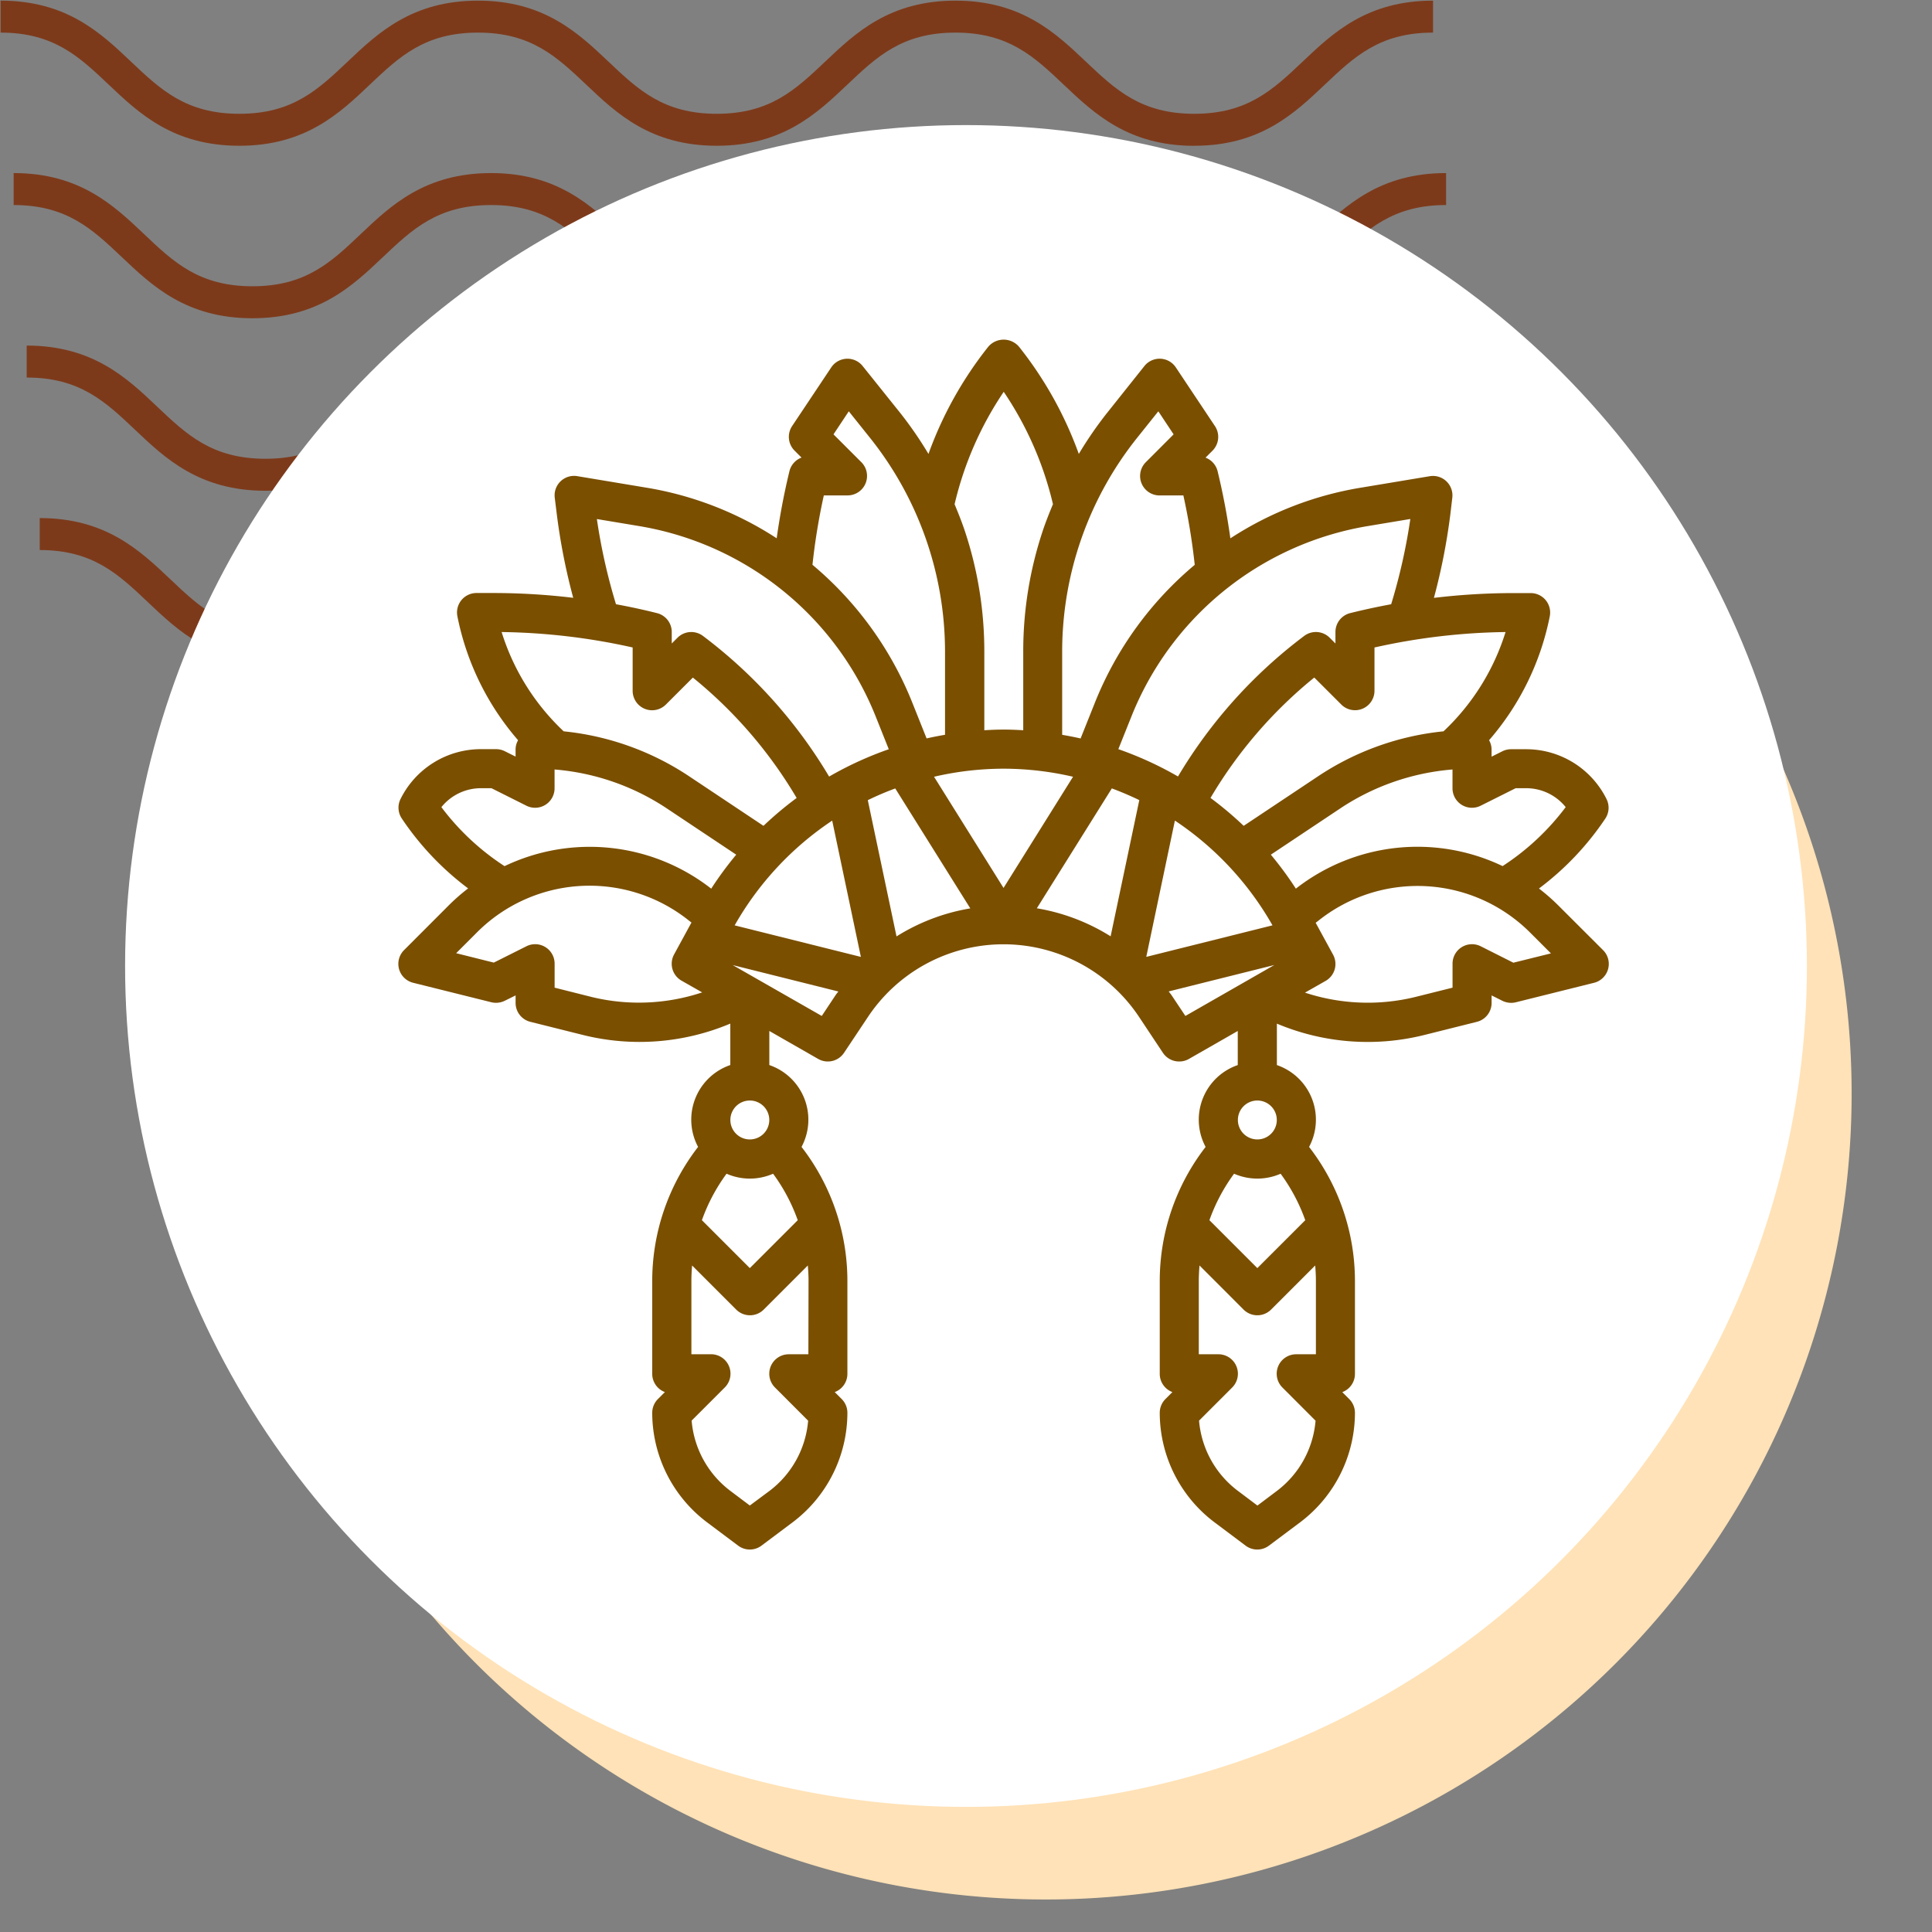 <svg xmlns="http://www.w3.org/2000/svg" xmlns:xlink="http://www.w3.org/1999/xlink" width="139" height="139" viewBox="0 0 139 139">
  <rect x="0" y="0" width="139" height="139" fill="#808080" stroke="none"/>
  <defs>
    <clipPath id="clip-path">
      <rect id="Rectángulo_400938" data-name="Rectángulo 400938" width="139" height="139" transform="translate(-0.043 -0.043)" fill="none"/>
    </clipPath>
    <clipPath id="clip-path-2">
      <rect id="Rectángulo_401073" data-name="Rectángulo 401073" width="105.872" height="47.68" fill="#7d3a1b"/>
    </clipPath>
  </defs>
  <g id="Grupo_1118364" data-name="Grupo 1118364" transform="translate(-422.492 -2102.563)">
    <g id="Grupo_1117779" data-name="Grupo 1117779" transform="translate(157.535 -3181.395)">
      <g id="Grupo_1099379" data-name="Grupo 1099379" transform="translate(265 5284)">
        <rect id="Rectángulo_401103" data-name="Rectángulo 401103" width="139" height="139" transform="translate(-0.043 -0.043)" fill="none"/>
        <g id="Grupo_1099348" data-name="Grupo 1099348" transform="translate(0)">
          <g id="Grupo_1099282" data-name="Grupo 1099282">
            <g id="Grupo_1099281" data-name="Grupo 1099281" clip-path="url(#clip-path-2)">
              <path id="Trazado_873375" data-name="Trazado 873375" d="M85.879,10.449c-4.752,0-7.21-2.33-9.379-4.386C74.371,4.047,72.538,2.3,68.7,2.3s-5.668,1.742-7.8,3.758c-2.17,2.056-4.624,4.386-9.379,4.386s-7.21-2.33-9.379-4.386C40.018,4.047,38.184,2.3,34.349,2.3s-5.668,1.742-7.794,3.758c-2.17,2.056-4.627,4.386-9.379,4.386S9.963,8.119,7.794,6.063C5.668,4.047,3.835,2.3,0,2.3V0C4.752,0,7.21,2.334,9.379,4.386c2.129,2.02,3.963,3.758,7.8,3.758s5.668-1.738,7.794-3.755C27.136,2.334,29.6,0,34.349,0s7.213,2.334,9.379,4.386c2.129,2.02,3.963,3.758,7.8,3.758s5.668-1.738,7.8-3.758C61.489,2.334,63.951,0,68.7,0s7.213,2.334,9.379,4.386c2.129,2.02,3.963,3.758,7.8,3.758s5.668-1.738,7.8-3.758C95.843,2.334,98.3,0,103.056,0V2.3c-3.835,0-5.668,1.742-7.8,3.758-2.169,2.056-4.627,4.386-9.379,4.386" transform="translate(2.816 37.231)" fill="#7d3a1b"/>
              <path id="Trazado_873376" data-name="Trazado 873376" d="M85.879,10.449c-4.752,0-7.213-2.33-9.379-4.39C74.371,4.043,72.538,2.3,68.7,2.3s-5.668,1.738-7.8,3.755c-2.166,2.06-4.624,4.39-9.379,4.39s-7.213-2.33-9.379-4.39C40.018,4.043,38.184,2.3,34.349,2.3s-5.668,1.742-7.794,3.755c-2.17,2.06-4.627,4.39-9.379,4.39s-7.213-2.33-9.383-4.39C5.668,4.043,3.835,2.3,0,2.3V0C4.752,0,7.213,2.33,9.379,4.386c2.129,2.02,3.963,3.758,7.8,3.758s5.668-1.738,7.794-3.758C27.136,2.33,29.6,0,34.349,0s7.213,2.33,9.383,4.386c2.126,2.02,3.959,3.758,7.794,3.758s5.668-1.738,7.8-3.758C61.489,2.33,63.951,0,68.7,0s7.213,2.33,9.379,4.386c2.129,2.02,3.963,3.758,7.8,3.758s5.668-1.738,7.8-3.758C95.846,2.33,98.3,0,103.059,0V2.3c-3.835,0-5.672,1.742-7.8,3.755-2.169,2.06-4.628,4.39-9.379,4.39" transform="translate(1.877 24.821)" fill="#7d3a1b"/>
              <path id="Trazado_873377" data-name="Trazado 873377" d="M85.879,10.449c-4.752,0-7.213-2.33-9.379-4.39C74.371,4.043,72.538,2.3,68.7,2.3s-5.668,1.738-7.8,3.755c-2.166,2.06-4.627,4.39-9.379,4.39s-7.213-2.33-9.379-4.39C40.018,4.043,38.184,2.3,34.349,2.3s-5.668,1.742-7.794,3.755c-2.169,2.06-4.627,4.39-9.379,4.39s-7.213-2.33-9.383-4.39C5.668,4.043,3.835,2.3,0,2.3V0C4.752,0,7.213,2.33,9.379,4.386c2.126,2.02,3.963,3.758,7.8,3.758s5.668-1.738,7.794-3.758C27.136,2.33,29.6,0,34.349,0s7.213,2.33,9.383,4.386c2.126,2.02,3.959,3.758,7.794,3.758s5.668-1.738,7.8-3.758C61.489,2.33,63.951,0,68.7,0s7.213,2.33,9.379,4.386c2.129,2.02,3.963,3.758,7.8,3.758s5.668-1.738,7.8-3.758C95.846,2.33,98.3,0,103.059,0V2.3c-3.835,0-5.672,1.742-7.8,3.755-2.169,2.06-4.627,4.39-9.379,4.39" transform="translate(0.939 12.41)" fill="#7d3a1b"/>
              <path id="Trazado_873378" data-name="Trazado 873378" d="M85.879,10.445c-4.752,0-7.21-2.33-9.379-4.386C74.371,4.043,72.538,2.3,68.7,2.3s-5.668,1.738-7.794,3.755c-2.169,2.056-4.627,4.386-9.383,4.386s-7.21-2.33-9.379-4.386C40.018,4.043,38.184,2.3,34.349,2.3s-5.668,1.738-7.794,3.751c-2.166,2.06-4.627,4.39-9.379,4.39S9.963,8.115,7.794,6.059C5.668,4.043,3.835,2.3,0,2.3V0C4.752,0,7.213,2.33,9.379,4.386c2.129,2.016,3.963,3.755,7.8,3.755S22.845,6.4,24.971,4.386C27.14,2.33,29.6,0,34.349,0s7.21,2.33,9.383,4.386c2.126,2.016,3.959,3.755,7.794,3.755s5.668-1.738,7.8-3.755C61.493,2.33,63.951,0,68.7,0s7.21,2.33,9.379,4.386c2.129,2.016,3.963,3.755,7.8,3.755s5.668-1.738,7.8-3.755C95.846,2.33,98.3,0,103.059,0V2.3c-3.839,0-5.672,1.738-7.8,3.755-2.169,2.056-4.627,4.386-9.379,4.386" transform="translate(0 0.004)" fill="#7d3a1b"/>
            </g>
          </g>
        </g>
        <path id="Trazado_873425" data-name="Trazado 873425" d="M57.977,0A57.977,57.977,0,1,1,0,57.977,57.977,57.977,0,0,1,57.977,0Z" transform="translate(17.221 20.665)" fill="#ffe2b7"/>
        <circle id="Elipse_11503" data-name="Elipse 11503" cx="60.5" cy="60.5" r="60.5" transform="translate(8.957 8.957)" fill="#fff"/>
      </g>
    </g>
    <g id="Layer_9" data-name="Layer 9" transform="translate(768.159 2136.979)">
      <path id="Trazado_904210" data-name="Trazado 904210" d="M84.4,41.68a14.325,14.325,0,0,0-1.345-1.171,20.6,20.6,0,0,0,4.775-5.033,1.4,1.4,0,0,0,.088-1.4,6.452,6.452,0,0,0-5.8-3.588H81.051a1.4,1.4,0,0,0-.628.147l-.777.389v-.536a1.361,1.361,0,0,0-.18-.649,19.341,19.341,0,0,0,4.365-8.9,1.4,1.4,0,0,0-1.376-1.685H81.224a48.475,48.475,0,0,0-5.726.345,44.3,44.3,0,0,0,1.181-6.007l.14-1.187a1.4,1.4,0,0,0-1.625-1.559l-4.915.819a24.415,24.415,0,0,0-9.426,3.651,49.153,49.153,0,0,0-.918-4.831,1.4,1.4,0,0,0-.869-.975l.5-.5a1.4,1.4,0,0,0,.176-1.772L56.932,3.021a1.4,1.4,0,0,0-2.265-.1l-2.7,3.39a27.64,27.64,0,0,0-2.018,2.932,27.182,27.182,0,0,0-4.311-7.724,1.455,1.455,0,0,0-2.194,0,27.182,27.182,0,0,0-4.311,7.724,27.48,27.48,0,0,0-2.018-2.931L34.4,2.922a1.4,1.4,0,0,0-2.265.1L29.325,7.234A1.4,1.4,0,0,0,29.5,9.006l.5.5a1.4,1.4,0,0,0-.869.975,49.153,49.153,0,0,0-.918,4.831,24.415,24.415,0,0,0-9.426-3.651l-4.915-.819A1.4,1.4,0,0,0,12.246,12.4l.147,1.187a44.3,44.3,0,0,0,1.181,6.007,48.475,48.475,0,0,0-5.724-.345H6.619a1.4,1.4,0,0,0-1.376,1.685A19.341,19.341,0,0,0,9.607,29.84a1.361,1.361,0,0,0-.18.643v.536l-.777-.389a1.4,1.4,0,0,0-.628-.147H6.95a6.452,6.452,0,0,0-5.8,3.585,1.4,1.4,0,0,0,.088,1.4,20.6,20.6,0,0,0,4.775,5.033,14.325,14.325,0,0,0-1.345,1.171L1.408,44.936a1.4,1.4,0,0,0,.652,2.355l5.618,1.4a1.427,1.427,0,0,0,.969-.105l.781-.386v.536A1.4,1.4,0,0,0,10.491,50.1l3.751.938a16.823,16.823,0,0,0,10.634-.81v2.982A4.153,4.153,0,0,0,22.558,59.1a15.761,15.761,0,0,0-3.3,9.641v6.682a1.4,1.4,0,0,0,.911,1.316l-.5.5a1.4,1.4,0,0,0-.411.993A9.878,9.878,0,0,0,23.19,86.1l2.247,1.685a1.4,1.4,0,0,0,1.685,0L29.37,86.1A9.878,9.878,0,0,0,33.3,78.232a1.4,1.4,0,0,0-.411-.993l-.5-.5a1.4,1.4,0,0,0,.911-1.316V68.742A15.756,15.756,0,0,0,30,59.1a4.153,4.153,0,0,0-2.317-5.889V50.758l3.511,2.01a1.4,1.4,0,0,0,1.865-.44l1.723-2.584a11.713,11.713,0,0,1,19.5,0L56,52.329a1.4,1.4,0,0,0,1.174.625,1.388,1.388,0,0,0,.7-.185l3.511-2.01v2.453A4.153,4.153,0,0,0,59.072,59.1a15.761,15.761,0,0,0-3.3,9.641v6.682a1.4,1.4,0,0,0,.911,1.316l-.5.5a1.4,1.4,0,0,0-.411.993A9.878,9.878,0,0,0,59.7,86.1l2.247,1.685a1.4,1.4,0,0,0,1.685,0L65.884,86.1a9.878,9.878,0,0,0,3.932-7.865,1.4,1.4,0,0,0-.411-.993l-.5-.5a1.4,1.4,0,0,0,.911-1.316V68.742a15.756,15.756,0,0,0-3.3-9.641A4.153,4.153,0,0,0,64.2,53.212V50.23a16.827,16.827,0,0,0,10.635.81l3.75-.938a1.4,1.4,0,0,0,1.063-1.362V48.2l.777.389a1.424,1.424,0,0,0,.969.105l5.618-1.4a1.4,1.4,0,0,0,.652-2.355Zm-3.021-8.388h.742a3.651,3.651,0,0,1,2.858,1.361,17.787,17.787,0,0,1-4.54,4.243,14.2,14.2,0,0,0-14.874,1.623,25.05,25.05,0,0,0-1.8-2.444l4.962-3.307a17.059,17.059,0,0,1,8.108-2.823v1.347a1.4,1.4,0,0,0,2.032,1.257Zm-49.173,2.33,2.064,9.807-9.081-2.269A22.247,22.247,0,0,1,32.209,35.622Zm2.562-1.469a20.842,20.842,0,0,1,1.975-.843l5.4,8.629a14.465,14.465,0,0,0-5.309,2.017Zm9.766-2.265a22.271,22.271,0,0,1,5,.58l-5,8-5-8A22.271,22.271,0,0,1,44.537,31.888Zm7.792,1.418q1.008.376,1.975.843l-2.063,9.8a14.465,14.465,0,0,0-5.309-2.017Zm4.536,2.316a22.247,22.247,0,0,1,7.022,7.537l-9.081,2.269ZM76.19,29.2a19.859,19.859,0,0,0-9.019,3.23L61.811,36a25.192,25.192,0,0,0-2.387-2.008,32.3,32.3,0,0,1,7.466-8.662l1.932,1.931a1.4,1.4,0,0,0,2.4-.993v-3.1a45.657,45.657,0,0,1,9.43-1.111,16.549,16.549,0,0,1-4.46,7.14ZM64.451,16.479a22.25,22.25,0,0,1,6.3-2.048l3.05-.508a41.592,41.592,0,0,1-1.379,6.134q-1.483.274-2.949.638a1.4,1.4,0,0,0-1.06,1.362v.823L68,22.468a1.4,1.4,0,0,0-1.836-.131,35.09,35.09,0,0,0-9.079,10.112,25.11,25.11,0,0,0-4.292-1.966l.94-2.348A22.244,22.244,0,0,1,64.451,16.479ZM54.157,8.068,55.67,6.176l1.1,1.659L54.779,9.829a1.4,1.4,0,0,0,.993,2.4h1.7a45.823,45.823,0,0,1,.817,4.993,25.044,25.044,0,0,0-7.162,9.866l-1.049,2.625c-.438-.1-.881-.185-1.326-.261V23.48A24.66,24.66,0,0,1,54.16,8.065Zm-9.62-3.31a24.407,24.407,0,0,1,3.553,8.1c-.265.633-.52,1.272-.739,1.928a27.431,27.431,0,0,0-1.4,8.689v5.647c-.466-.027-.934-.048-1.4-.048s-.938.021-1.4.048V23.48a27.444,27.444,0,0,0-1.4-8.69c-.219-.654-.473-1.293-.739-1.927a24.407,24.407,0,0,1,3.542-8.1ZM31.6,12.226h1.7a1.4,1.4,0,0,0,.993-2.4L32.3,7.835l1.1-1.659,1.513,1.892A24.657,24.657,0,0,1,40.324,23.48v5.969c-.445.076-.888.162-1.326.261l-1.049-2.625a25.044,25.044,0,0,0-7.162-9.866,45.823,45.823,0,0,1,.817-4.993Zm-16.33,1.7,3.05.508a22.267,22.267,0,0,1,17.017,13.7l.94,2.355a25.11,25.11,0,0,0-4.292,1.966A35.09,35.09,0,0,0,22.91,22.338a1.4,1.4,0,0,0-1.836.131l-.411.411v-.823A1.4,1.4,0,0,0,19.6,20.695q-1.465-.367-2.949-.638a41.592,41.592,0,0,1-1.376-6.134Zm2.58,9.245v3.1a1.4,1.4,0,0,0,2.4.993l1.932-1.931a32.254,32.254,0,0,1,7.467,8.662A24.952,24.952,0,0,0,27.263,36L21.907,32.43a19.859,19.859,0,0,0-9.019-3.23,16.549,16.549,0,0,1-4.465-7.143,45.656,45.656,0,0,1,9.43,1.111ZM4.091,34.653A3.651,3.651,0,0,1,6.95,33.292h.742L10.2,34.549a1.4,1.4,0,0,0,2.032-1.257V31.945a17.059,17.059,0,0,1,8.108,2.823l4.962,3.307a25.294,25.294,0,0,0-1.8,2.444A14.2,14.2,0,0,0,8.633,38.9a17.787,17.787,0,0,1-4.542-4.243ZM14.923,48.319l-2.687-.676V45.932A1.4,1.4,0,0,0,10.2,44.668L7.86,45.84l-2.708-.677,1.5-1.5A11.444,11.444,0,0,1,21.9,42.817l.181.14-1.248,2.291a1.4,1.4,0,0,0,.536,1.892l1.483.843A14.413,14.413,0,0,1,14.923,48.319ZM26.28,55.762a1.4,1.4,0,1,1-1.4,1.4A1.4,1.4,0,0,1,26.28,55.762Zm0,5.618a4.188,4.188,0,0,0,1.674-.351,12.987,12.987,0,0,1,1.774,3.344L26.28,67.82l-3.448-3.448a12.986,12.986,0,0,1,1.774-3.344A4.188,4.188,0,0,0,26.28,61.38Zm4.213,12.639h-1.4a1.4,1.4,0,0,0-.993,2.4l2.375,2.378a7.058,7.058,0,0,1-2.786,5.056L26.28,84.9l-1.4-1.053a7.058,7.058,0,0,1-2.786-5.056l2.375-2.375a1.4,1.4,0,0,0-.993-2.4h-1.4V68.742c0-.372.02-.743.051-1.112l3.17,3.17a1.4,1.4,0,0,0,1.986,0l3.17-3.17c.031.369.051.739.051,1.112Zm.963-24.341-6.407-3.66,7.6,1.9c-.065.091-.14.173-.2.265Zm26.161,0-1-1.5c-.062-.093-.14-.174-.2-.265l7.6-1.9Zm5.177,6.084a1.4,1.4,0,1,1-1.4,1.4A1.4,1.4,0,0,1,62.794,55.762Zm0,5.618a4.188,4.188,0,0,0,1.674-.351,12.986,12.986,0,0,1,1.774,3.344L62.794,67.82l-3.448-3.448a12.986,12.986,0,0,1,1.774-3.344A4.188,4.188,0,0,0,62.794,61.38Zm4.213,12.639H65.6a1.4,1.4,0,0,0-.993,2.4l2.375,2.378A7.058,7.058,0,0,1,64.2,83.85l-1.4,1.053-1.4-1.053A7.058,7.058,0,0,1,58.6,78.794l2.375-2.375a1.4,1.4,0,0,0-.993-2.4h-1.4V68.742c0-.372.02-.743.051-1.112L61.8,70.8a1.4,1.4,0,0,0,1.986,0l3.17-3.17c.031.369.051.739.051,1.112ZM81.214,45.847l-2.344-1.18a1.4,1.4,0,0,0-2.032,1.264v1.712l-2.685.671A14.417,14.417,0,0,1,66.221,48l1.483-.843a1.4,1.4,0,0,0,.536-1.892l-1.25-2.291.184-.14a11.446,11.446,0,0,1,15.243.843l1.5,1.5Z" transform="translate(-318 -11)" fill="#7a4f00"/>
    </g>
  </g>
</svg>
